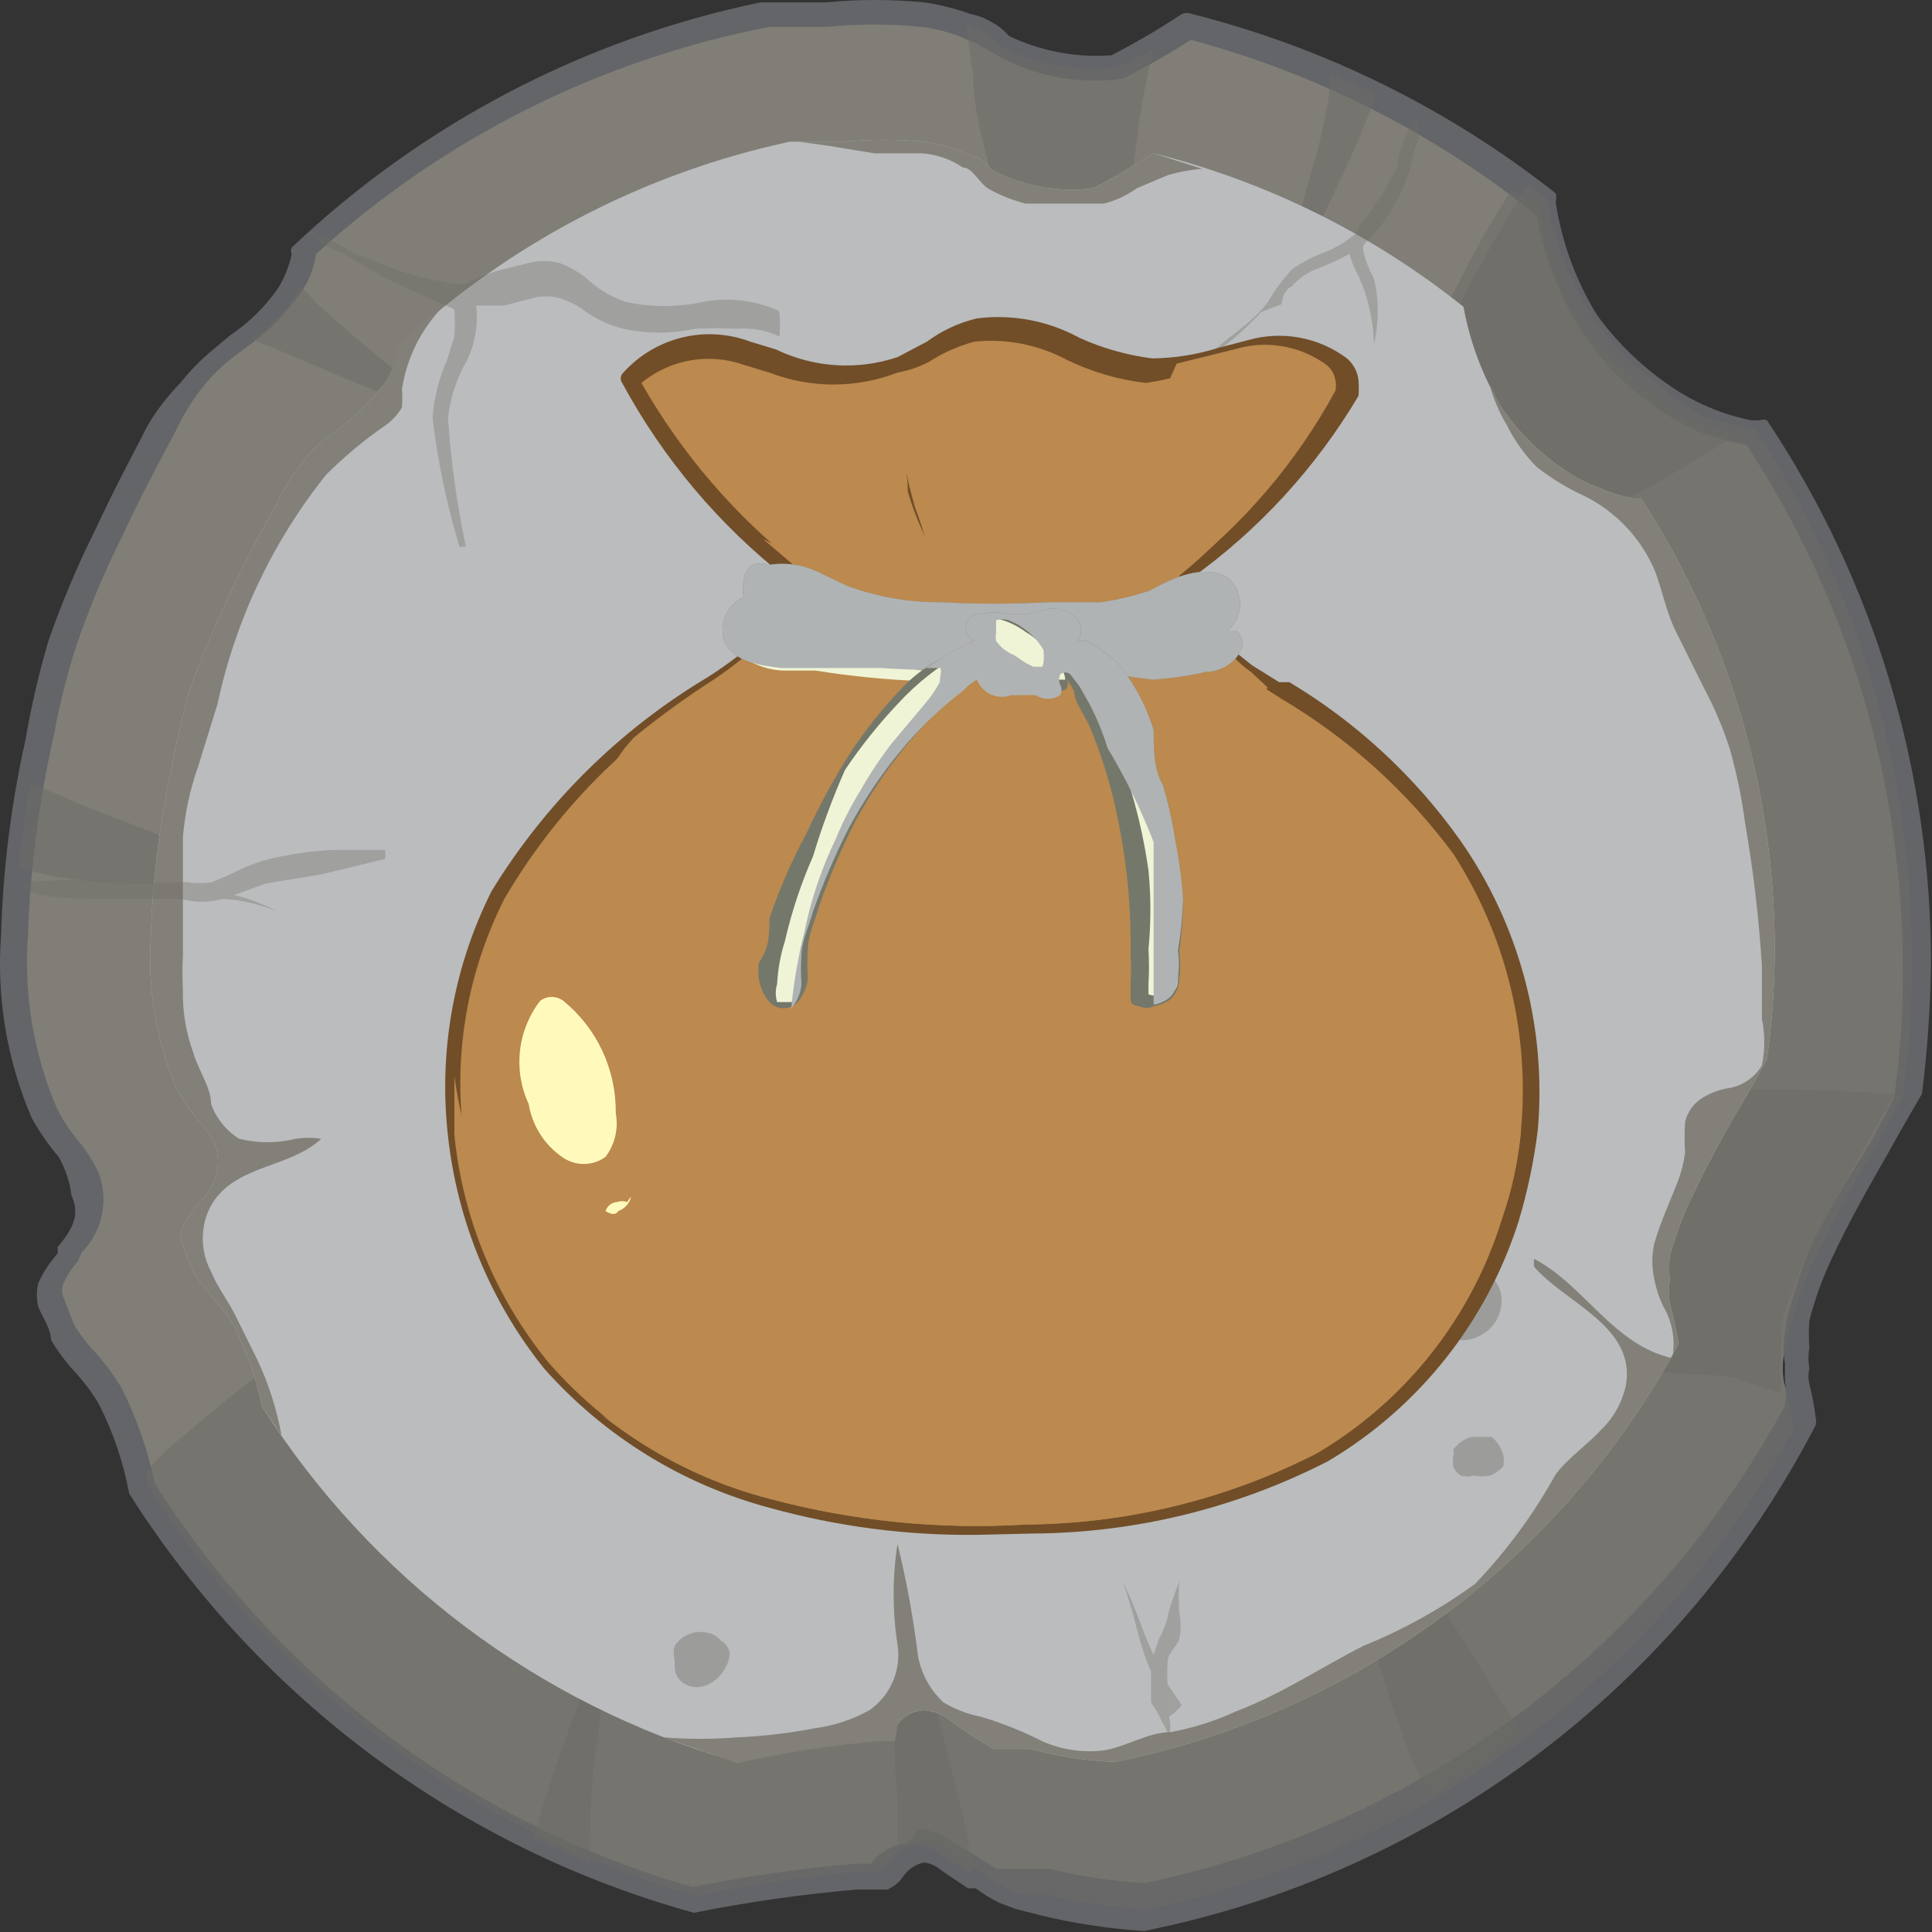 <svg width="53" height="53" viewBox="0 0 53 53" fill="none" xmlns="http://www.w3.org/2000/svg">
<rect x="0" y="0" width="53" height="53" fill="#333333" stroke="none"/>
<path d="M48.158 11.779H47.947L46.718 11.425C46.256 11.178 45.831 10.868 45.453 10.505C44.746 10.011 44.138 9.386 43.661 8.665C43.048 7.682 42.631 6.588 42.432 5.444C39.522 3.183 36.169 1.567 32.595 0.703C31.98 1.127 31.334 1.505 30.663 1.835C29.538 1.994 28.392 1.783 27.396 1.233C27.285 1.097 27.155 0.978 27.01 0.88L26.483 0.667C26.095 0.524 25.695 0.417 25.288 0.349C24.412 0.26 23.529 0.26 22.654 0.349L21.108 0.42C16.345 1.392 11.935 3.655 8.355 6.966C8.283 7.355 8.14 7.727 7.934 8.063C7.43 8.734 6.811 9.309 6.107 9.762C5.795 9.985 5.501 10.233 5.229 10.505C4.919 10.939 4.648 11.401 4.421 11.885C3.894 12.805 3.402 13.76 2.945 14.716C2.473 15.708 2.051 16.724 1.681 17.759C1.416 18.606 1.205 19.469 1.048 20.342C0.678 22.088 0.466 23.865 0.416 25.65C0.279 27.305 0.544 28.969 1.189 30.498C1.347 30.849 1.56 31.172 1.821 31.454C2.06 31.74 2.272 32.048 2.453 32.374C2.56 32.684 2.577 33.018 2.502 33.337C2.428 33.657 2.265 33.949 2.032 34.178C1.769 34.44 1.544 34.737 1.364 35.063C1.33 35.214 1.33 35.372 1.364 35.523C1.466 35.835 1.583 36.142 1.716 36.443C2.067 37.045 2.629 37.575 3.016 38.177C3.429 39.007 3.736 39.887 3.929 40.796C7.42 46.282 12.779 50.296 19 52.084C20.484 51.771 21.986 51.547 23.497 51.412H24.024C24.024 51.412 24.27 51.164 24.375 51.058C24.577 50.807 24.865 50.642 25.183 50.598C25.439 50.594 25.687 50.682 25.886 50.845L26.729 51.376C26.953 51.562 27.201 51.717 27.466 51.836C27.62 51.928 27.786 51.999 27.958 52.048H28.661C29.548 52.267 30.454 52.397 31.366 52.438C35.114 51.665 38.652 50.082 41.733 47.797C44.815 45.511 47.366 42.579 49.212 39.203C49.156 38.76 49.062 38.321 48.931 37.894C48.896 37.659 48.896 37.421 48.931 37.186C48.973 36.923 49.031 36.663 49.107 36.408C49.247 35.822 49.447 35.253 49.704 34.709C50.266 33.506 50.933 32.338 51.601 31.171L52.198 30.073C52.366 28.902 52.449 27.719 52.444 26.535C52.494 21.298 51.003 16.163 48.158 11.779Z" fill="#807E77"/>
<path d="M31.331 52.969C30.395 52.907 29.467 52.765 28.555 52.544L27.853 52.367L27.396 52.19C27.173 52.081 26.962 51.951 26.764 51.801H26.553L25.815 51.305C25.687 51.191 25.528 51.117 25.359 51.093C25.134 51.136 24.933 51.262 24.797 51.447C24.688 51.621 24.529 51.757 24.34 51.836H23.497C21.999 51.964 20.509 52.177 19.035 52.473C12.634 50.707 7.113 46.608 3.543 40.972C3.385 40.109 3.1 39.275 2.7 38.495C2.508 38.178 2.285 37.881 2.032 37.611C1.794 37.35 1.582 37.065 1.4 36.761C1.4 36.443 1.154 36.125 1.048 35.842C0.998 35.632 0.998 35.414 1.048 35.205C1.182 34.908 1.36 34.633 1.575 34.391C1.59 34.333 1.59 34.272 1.575 34.214C2.067 33.648 2.173 33.258 1.962 32.798C1.915 32.425 1.796 32.064 1.61 31.737C1.33 31.409 1.083 31.053 0.873 30.675C0.191 29.094 -0.099 27.369 0.03 25.65C0.08 23.852 0.304 22.062 0.697 20.307C0.853 19.387 1.064 18.477 1.329 17.582C1.696 16.528 2.13 15.5 2.629 14.503C3.086 13.513 3.578 12.592 4.07 11.637C4.318 11.227 4.613 10.847 4.948 10.505C5.228 10.152 5.546 9.831 5.896 9.549L6.318 9.195C6.825 8.855 7.266 8.423 7.618 7.922C7.801 7.628 7.932 7.305 8.004 6.966C7.989 6.939 7.981 6.909 7.981 6.878C7.981 6.847 7.989 6.816 8.004 6.789C11.588 3.39 16.04 1.062 20.862 0.066H21.354H22.654C23.553 -0.022 24.459 -0.022 25.359 0.066C25.79 0.13 26.213 0.237 26.623 0.384C26.822 0.421 27.012 0.492 27.185 0.597C27.373 0.692 27.541 0.824 27.677 0.986C28.552 1.405 29.521 1.588 30.488 1.517C31.152 1.176 31.797 0.798 32.42 0.384C32.51 0.349 32.611 0.349 32.701 0.384C36.332 1.302 39.731 2.978 42.678 5.303C42.696 5.384 42.696 5.469 42.678 5.551C42.844 6.642 43.226 7.689 43.802 8.629C44.328 9.355 44.969 9.989 45.699 10.505C46.071 10.773 46.471 10.999 46.894 11.177C47.267 11.336 47.655 11.454 48.053 11.531H48.264C48.331 11.503 48.407 11.503 48.474 11.531C51.417 15.946 52.983 21.146 52.971 26.464C52.956 27.647 52.874 28.829 52.725 30.003L52.093 31.1L51.777 31.666C51.25 32.586 50.688 33.577 50.231 34.568C49.981 35.102 49.781 35.659 49.634 36.231C49.618 36.478 49.618 36.726 49.634 36.974C49.603 37.161 49.603 37.352 49.634 37.54C49.602 37.68 49.602 37.825 49.634 37.965C49.712 38.267 49.771 38.575 49.809 38.885C49.825 38.955 49.825 39.027 49.809 39.097C47.965 42.648 45.353 45.736 42.168 48.137C38.982 50.537 35.303 52.188 31.401 52.969H31.331ZM25.218 50.173C25.506 50.202 25.783 50.299 26.026 50.456L26.834 50.952L27.361 51.27H27.747H28.134H28.801C29.655 51.477 30.525 51.607 31.401 51.659C35.096 50.889 38.581 49.32 41.614 47.059C44.647 44.798 47.155 41.901 48.966 38.566C48.999 38.331 48.999 38.093 48.966 37.858V37.398C48.914 37.118 48.914 36.83 48.966 36.549C48.995 36.272 49.053 35.999 49.142 35.735C49.312 35.132 49.524 34.541 49.774 33.966C50.175 33.204 50.609 32.461 51.074 31.737L51.39 31.206L51.952 30.144C52.127 28.973 52.209 27.79 52.198 26.606C52.206 21.485 50.715 16.475 47.912 12.203C47.471 12.12 47.036 12.002 46.612 11.849C46.14 11.642 45.692 11.381 45.278 11.071C44.533 10.529 43.891 9.858 43.38 9.089C42.774 8.116 42.356 7.035 42.151 5.904C39.353 3.657 36.124 2.019 32.666 1.092C32.066 1.482 31.444 1.836 30.804 2.154C29.591 2.331 28.354 2.095 27.291 1.481L26.799 1.198L26.377 1.021C26.018 0.873 25.639 0.778 25.253 0.738C24.401 0.651 23.541 0.651 22.689 0.738H21.424H21.108C16.475 1.629 12.174 3.783 8.672 6.966C8.618 7.349 8.473 7.713 8.25 8.028C7.85 8.607 7.35 9.111 6.775 9.514L6.353 9.832C6.038 10.079 5.755 10.364 5.51 10.682C5.235 11.045 5 11.436 4.807 11.849C4.316 12.77 3.824 13.69 3.367 14.68C2.879 15.653 2.457 16.658 2.102 17.688C1.838 18.511 1.627 19.35 1.47 20.201C1.067 21.991 0.831 23.816 0.767 25.65C0.65 27.259 0.915 28.872 1.54 30.357C1.69 30.674 1.879 30.971 2.102 31.241C2.341 31.52 2.542 31.829 2.7 32.161C2.843 32.532 2.876 32.937 2.795 33.327C2.714 33.716 2.522 34.074 2.243 34.355L2.137 34.603C1.955 34.798 1.812 35.026 1.716 35.275C1.696 35.357 1.696 35.442 1.716 35.523L2.032 36.337C2.2 36.619 2.4 36.88 2.629 37.115C2.891 37.412 3.126 37.732 3.332 38.071C3.749 38.9 4.056 39.78 4.245 40.689C7.651 46.077 12.901 50.018 19 51.765C20.474 51.469 21.964 51.256 23.462 51.129H23.883C24.006 50.969 24.16 50.837 24.335 50.74C24.51 50.643 24.703 50.582 24.902 50.562L25.218 50.173Z" fill="#636568"/>
<g style="mix-blend-mode:multiply" opacity="0.52">
<path d="M11.061 11.036L12.571 11.495C11.205 10.492 9.892 9.417 8.637 8.275C8.503 8.105 8.349 7.95 8.18 7.815V8.028C7.832 8.52 7.404 8.951 6.915 9.302L9.093 10.222L11.061 11.036Z" fill="#6C6C65"/>
</g>
<g style="mix-blend-mode:multiply" opacity="0.52">
<path d="M26.693 2.047C26.693 3.038 27.009 3.994 27.22 4.949C27.431 5.905 27.22 5.834 27.501 6.294L27.712 7.249C27.712 7.957 27.993 8.7 28.204 9.408C28.336 10.024 28.6 10.603 28.977 11.106C29.541 10.447 29.96 9.676 30.206 8.842C30.452 7.992 30.628 7.143 30.803 6.294C30.979 5.445 31.084 4.631 31.19 3.817C31.295 3.003 31.436 2.154 31.647 1.34L30.663 1.835C29.538 1.995 28.392 1.784 27.396 1.234C27.285 1.098 27.154 0.978 27.009 0.88L26.518 0.667C26.553 1.127 26.623 1.587 26.693 2.047Z" fill="#6C6C65"/>
</g>
<g style="mix-blend-mode:multiply" opacity="0.52">
<path d="M4.456 24.235C5.545 24.235 6.634 24.235 7.688 24.235L6.002 23.527L2.489 22.182L0.838 21.474C0.697 22.253 0.592 23.032 0.521 23.81C1.119 23.982 1.73 24.1 2.348 24.164C3.051 24.235 3.753 24.235 4.456 24.235Z" fill="#6C6C65"/>
</g>
<g style="mix-blend-mode:multiply" opacity="0.52">
<path d="M35.16 8.205C35.371 7.78 35.582 7.32 35.828 6.895C36.32 5.869 36.847 4.807 37.303 3.746L37.76 2.578L36.46 2.012V2.578C36.377 3.139 36.26 3.695 36.109 4.241C35.722 5.544 35.406 6.867 35.16 8.205Z" fill="#6C6C65"/>
</g>
<g style="mix-blend-mode:multiply" opacity="0.52">
<path d="M48.158 11.779H47.947L46.718 11.425C46.256 11.178 45.831 10.868 45.453 10.505C44.746 10.011 44.138 9.387 43.661 8.665C43.048 7.682 42.63 6.588 42.432 5.445L41.94 5.055C41.448 5.798 40.992 6.577 40.57 7.355C40.148 8.134 40.008 8.452 39.692 8.983C39.383 9.511 39.042 10.019 38.673 10.505C38.005 11.283 37.092 11.779 36.389 12.522C35.613 13.442 35.178 14.605 35.16 15.813C35.053 16.41 34.912 17.001 34.738 17.582C34.589 18.164 34.365 18.723 34.071 19.245C32.911 21.06 31.392 22.614 29.609 23.81C27.853 25.119 26.096 26.216 24.129 27.349C22.162 28.481 19.386 30.215 17.103 31.595C15.417 32.515 13.59 33.435 12.114 34.426C10.639 35.417 9.761 35.877 8.601 36.62C7.38 37.461 6.207 38.371 5.088 39.345C4.704 39.638 4.351 39.97 4.034 40.336V40.725C7.525 46.211 12.884 50.225 19.105 52.013C20.59 51.7 22.091 51.476 23.602 51.341H24.129C24.129 51.341 24.375 51.093 24.48 50.987C24.682 50.736 24.971 50.572 25.288 50.527C25.544 50.524 25.793 50.612 25.991 50.775L26.834 51.306C27.058 51.492 27.306 51.646 27.572 51.766C27.726 51.857 27.891 51.929 28.064 51.978H28.766C29.653 52.196 30.559 52.326 31.471 52.367C35.195 51.588 38.707 50.009 41.769 47.737C44.831 45.465 47.37 42.554 49.212 39.203C49.156 38.76 49.062 38.322 48.931 37.894C48.896 37.659 48.896 37.421 48.931 37.186C48.973 36.923 49.031 36.663 49.107 36.408C49.247 35.822 49.447 35.253 49.704 34.709C50.266 33.506 50.933 32.338 51.601 31.171L52.198 30.074C52.366 28.902 52.448 27.719 52.444 26.535C52.494 21.298 51.003 16.163 48.158 11.779Z" fill="#6C6C65"/>
</g>
<g style="mix-blend-mode:multiply" opacity="0.52">
<path d="M16.611 44.511C16.611 44.9 16.365 45.325 16.225 45.714C15.768 47.024 15.276 48.297 14.854 49.642L14.644 50.421L16.189 51.128C16.189 50.067 16.189 49.005 16.365 47.944C16.541 46.882 16.471 45.644 16.611 44.511Z" fill="#6C6C65"/>
</g>
<g style="mix-blend-mode:multiply" opacity="0.52">
<path d="M41.764 47.59C41.026 46.422 40.324 45.254 39.551 44.051C38.87 43.035 38.027 42.138 37.057 41.397C37.092 42.014 37.163 42.628 37.267 43.237C37.504 44.537 37.845 45.815 38.286 47.059C38.539 47.822 38.844 48.567 39.2 49.288C40.089 48.764 40.946 48.185 41.764 47.554V47.59Z" fill="#6C6C65"/>
</g>
<g style="mix-blend-mode:multiply" opacity="0.52">
<path d="M37.021 11.672C37.582 12.569 38.269 13.379 39.059 14.079L39.48 14.433C39.685 14.574 39.91 14.682 40.148 14.751C40.401 14.822 40.668 14.822 40.921 14.751H41.342H41.904C43.304 14.323 44.649 13.729 45.909 12.982L47.736 11.885H47.49L46.296 11.531C45.824 11.242 45.388 10.897 44.996 10.505C44.297 10.001 43.691 9.378 43.204 8.665C42.68 7.71 42.334 6.667 42.185 5.586L41.483 5.197C40.991 5.935 40.545 6.703 40.148 7.497C39.867 8.063 39.551 8.594 39.234 9.125C38.91 9.635 38.533 10.109 38.11 10.54C37.776 10.948 37.386 11.305 36.951 11.602L37.021 11.672Z" fill="#6C6C65"/>
</g>
<g style="mix-blend-mode:multiply" opacity="0.52">
<path d="M46.753 29.932C45.221 30.038 43.683 30.038 42.151 29.932V30.18C42.236 30.694 42.248 31.219 42.186 31.737L41.87 33.471C41.757 34.006 41.698 34.551 41.694 35.098C41.665 35.553 41.762 36.006 41.975 36.408C42.239 36.77 42.607 37.041 43.029 37.186C43.554 37.362 44.095 37.48 44.645 37.54L46.437 37.717C46.928 37.717 47.456 37.717 47.947 37.929L48.861 38.212V37.823C48.826 37.589 48.826 37.35 48.861 37.115C48.861 36.868 48.861 36.585 48.861 36.337C49.029 35.755 49.24 35.188 49.493 34.638C50.02 33.435 50.723 32.267 51.355 31.1L51.987 30.003H51.671C50.035 29.868 48.392 29.845 46.753 29.932Z" fill="#6C6C65"/>
</g>
<g style="mix-blend-mode:multiply" opacity="0.52">
<path d="M26.202 48.935C25.78 47.236 25.359 45.396 24.762 43.804C24.68 44.378 24.634 44.957 24.621 45.538C24.505 46.832 24.505 48.135 24.621 49.43C24.621 49.855 24.621 50.244 24.621 50.633C24.783 50.599 24.951 50.599 25.113 50.633C25.369 50.63 25.618 50.718 25.816 50.881L26.659 51.412C26.659 50.633 26.413 49.784 26.202 48.935Z" fill="#6C6C65"/>
</g>
<path d="M45.031 13.69H44.855C44.505 13.621 44.164 13.514 43.837 13.371C43.446 13.227 43.078 13.024 42.748 12.77C42.127 12.328 41.592 11.776 41.167 11.142C40.668 10.302 40.323 9.379 40.148 8.417C37.646 6.416 34.747 4.98 31.646 4.206C31.119 4.524 30.558 4.878 29.995 5.161C29.042 5.288 28.073 5.115 27.22 4.666C27.112 4.55 26.994 4.444 26.869 4.347L26.412 4.171C26.084 4.039 25.742 3.944 25.393 3.887C24.645 3.817 23.893 3.817 23.145 3.887H21.669C17.663 4.745 13.961 6.676 10.955 9.479C10.892 9.842 10.761 10.191 10.568 10.505C10.121 11.079 9.587 11.581 8.987 11.991C8.706 12.2 8.457 12.451 8.25 12.734C7.975 13.097 7.739 13.489 7.547 13.902C7.09 14.716 6.669 15.494 6.282 16.343C5.896 17.193 5.509 18.042 5.193 18.962C4.994 19.673 4.829 20.393 4.701 21.121C4.374 22.61 4.186 24.126 4.139 25.65C4.042 27.064 4.271 28.48 4.807 29.79C4.954 30.08 5.13 30.352 5.334 30.604C5.552 30.84 5.741 31.101 5.896 31.383C5.991 31.652 6.005 31.943 5.936 32.22C5.867 32.497 5.719 32.747 5.509 32.94C5.295 33.17 5.117 33.433 4.983 33.718C4.946 33.846 4.946 33.98 4.983 34.108L5.299 34.886C5.615 35.417 6.107 35.842 6.423 36.372C6.769 37.081 7.028 37.83 7.196 38.602C10.186 43.3 14.767 46.745 20.089 48.297C21.361 48.008 22.653 47.807 23.953 47.696H24.41C24.41 47.696 24.62 47.377 24.62 47.307C24.702 47.194 24.808 47.101 24.929 47.034C25.05 46.966 25.185 46.927 25.323 46.917C25.533 46.927 25.738 46.988 25.92 47.094L26.623 47.59L27.255 47.979H27.677H28.274C29.031 48.186 29.809 48.304 30.593 48.333C33.844 47.676 36.913 46.308 39.584 44.328C42.255 42.347 44.462 39.8 46.05 36.868C45.989 36.486 45.906 36.108 45.804 35.735C45.77 35.536 45.77 35.333 45.804 35.134C45.788 34.91 45.788 34.685 45.804 34.461C45.943 33.965 46.119 33.48 46.331 33.011C46.814 31.979 47.353 30.974 47.947 30.003L48.474 29.047C48.617 28.027 48.687 26.999 48.685 25.969C48.668 21.606 47.399 17.342 45.031 13.69Z" fill="#BABCBE"/>
<g style="mix-blend-mode:screen">
<path d="M22.689 3.994L23.989 4.206C24.41 4.206 24.832 4.206 25.289 4.206C25.691 4.233 26.079 4.368 26.413 4.595C26.694 4.595 26.869 5.055 27.151 5.197C27.461 5.368 27.791 5.498 28.134 5.586H29.258H30.277C30.605 5.503 30.915 5.359 31.191 5.161L32.034 4.807C32.343 4.714 32.661 4.655 32.982 4.631L31.647 4.206C31.12 4.524 30.558 4.878 29.996 5.161C29.043 5.288 28.073 5.115 27.221 4.666C27.113 4.55 26.995 4.444 26.869 4.347L26.413 4.171C26.084 4.039 25.743 3.944 25.394 3.887C24.646 3.817 23.893 3.817 23.146 3.887H21.916L22.689 3.994Z" fill="#828078"/>
</g>
<g style="mix-blend-mode:screen">
<path d="M7.055 37.292L6.458 36.089C6.247 35.664 5.966 35.311 5.791 34.886C5.599 34.529 5.525 34.12 5.58 33.718C5.616 33.425 5.725 33.145 5.896 32.904C6.599 31.949 7.969 32.02 8.812 31.241C8.579 31.205 8.342 31.205 8.109 31.241C7.601 31.366 7.071 31.366 6.563 31.241C6.206 31.02 5.934 30.683 5.791 30.286C5.791 29.826 5.439 29.366 5.299 28.87C5.098 28.315 5.002 27.727 5.018 27.136C5.001 26.83 5.001 26.523 5.018 26.216C5.018 25.827 5.018 25.473 5.018 25.084C5.018 24.695 5.018 23.669 5.018 22.961C5.074 22.296 5.215 21.642 5.439 21.015L5.966 19.316C6.459 17.01 7.481 14.852 8.952 13.017C9.45 12.521 9.991 12.071 10.568 11.672C10.755 11.543 10.911 11.374 11.025 11.177C11.041 11.012 11.041 10.846 11.025 10.682C11.153 9.844 11.533 9.066 12.114 8.452C11.692 8.771 11.306 9.125 10.92 9.478C10.868 9.84 10.748 10.188 10.568 10.505C10.121 11.079 9.587 11.581 8.987 11.991C8.706 12.2 8.457 12.451 8.25 12.734C7.975 13.097 7.739 13.488 7.547 13.902C7.09 14.716 6.669 15.494 6.282 16.343C5.896 17.193 5.509 18.042 5.193 18.962C4.994 19.673 4.829 20.393 4.701 21.121C4.374 22.609 4.186 24.126 4.139 25.65C4.042 27.064 4.271 28.48 4.807 29.79C4.954 30.08 5.13 30.352 5.334 30.604C5.552 30.84 5.741 31.101 5.896 31.383C5.991 31.652 6.005 31.943 5.936 32.22C5.867 32.497 5.719 32.747 5.509 32.94C5.295 33.17 5.117 33.433 4.983 33.718C4.946 33.845 4.946 33.98 4.983 34.108L5.299 34.886C5.615 35.417 6.107 35.841 6.423 36.372C6.769 37.081 7.028 37.83 7.196 38.602L7.723 39.38C7.592 38.658 7.368 37.956 7.055 37.292Z" fill="#828078"/>
</g>
<g style="mix-blend-mode:screen">
<path d="M45.032 13.69H44.856C44.506 13.621 44.164 13.514 43.837 13.371C43.446 13.227 43.079 13.024 42.748 12.769C42.128 12.328 41.592 11.776 41.167 11.142L40.851 10.505C40.957 10.916 41.123 11.31 41.343 11.672C41.551 12.091 41.824 12.473 42.151 12.805C42.541 13.113 42.966 13.374 43.416 13.583C44.322 14.016 45.035 14.773 45.418 15.707C45.594 16.202 45.699 16.697 45.91 17.193L46.753 18.891C47.038 19.423 47.273 19.979 47.456 20.555C47.646 21.227 47.787 21.913 47.877 22.607C48.101 23.895 48.253 25.194 48.334 26.499C48.334 26.995 48.334 27.455 48.334 27.95C48.422 28.37 48.422 28.804 48.334 29.224C48.231 29.4 48.088 29.55 47.917 29.66C47.746 29.771 47.552 29.84 47.35 29.861C47.127 29.906 46.913 29.99 46.718 30.109C46.595 30.182 46.488 30.279 46.404 30.394C46.319 30.51 46.259 30.641 46.226 30.781C46.209 31.064 46.209 31.348 46.226 31.631C46.188 31.909 46.117 32.182 46.015 32.444C45.805 32.975 45.559 33.506 45.383 34.108C45.31 34.434 45.31 34.772 45.383 35.098C45.433 35.356 45.516 35.605 45.629 35.841C45.881 36.267 45.968 36.771 45.875 37.257C44.259 36.903 43.451 35.24 42.081 34.532V34.745C42.924 35.735 44.856 36.372 44.61 37.965C44.517 38.436 44.285 38.868 43.943 39.203C43.556 39.628 43.029 39.982 42.678 40.442C42.073 41.537 41.329 42.548 40.465 43.45C39.518 44.139 38.492 44.709 37.408 45.148C36.284 45.714 35.195 46.457 33.895 46.953C33.324 47.215 32.722 47.406 32.104 47.519C31.506 47.519 30.909 47.908 30.312 48.014C29.727 48.092 29.131 48.006 28.591 47.767C28.05 47.491 27.486 47.266 26.904 47.094C26.545 47.024 26.201 46.892 25.886 46.705C25.52 46.368 25.274 45.921 25.183 45.431C25.057 44.395 24.869 43.367 24.621 42.353C24.48 43.267 24.48 44.198 24.621 45.113C24.675 45.456 24.631 45.808 24.494 46.128C24.357 46.447 24.133 46.721 23.848 46.917C23.38 47.177 22.867 47.345 22.337 47.413C21.642 47.548 20.937 47.63 20.23 47.66C19.552 47.714 18.87 47.714 18.192 47.66L20.23 48.368C21.503 48.079 22.794 47.878 24.094 47.767H24.551C24.551 47.767 24.621 47.377 24.621 47.307C24.703 47.194 24.808 47.101 24.929 47.034C25.051 46.966 25.185 46.927 25.323 46.917C25.534 46.927 25.739 46.987 25.921 47.094L26.623 47.59L27.256 47.979H27.677H28.274C29.032 48.186 29.809 48.304 30.593 48.333C33.845 47.676 36.914 46.308 39.584 44.328C42.255 42.347 44.462 39.8 46.05 36.868C45.989 36.486 45.907 36.108 45.805 35.735C45.77 35.536 45.77 35.333 45.805 35.134C45.788 34.91 45.788 34.685 45.805 34.461C45.943 33.965 46.119 33.48 46.331 33.011C46.814 31.979 47.354 30.974 47.947 30.003L48.474 29.047C48.617 28.027 48.687 26.999 48.685 25.969C48.669 21.606 47.4 17.342 45.032 13.69Z" fill="#828078"/>
</g>
<g style="mix-blend-mode:multiply" opacity="0.39">
<path d="M19.773 45.006C19.684 44.896 19.56 44.821 19.422 44.794C19.252 44.75 19.072 44.761 18.909 44.824C18.745 44.887 18.605 45.001 18.508 45.148C18.472 45.275 18.472 45.41 18.508 45.537C18.508 45.537 18.508 45.537 18.508 45.749C18.512 45.835 18.537 45.918 18.579 45.992C18.622 46.066 18.682 46.129 18.754 46.174C19.281 46.528 19.984 45.962 20.019 45.36C20.01 45.285 19.983 45.214 19.94 45.153C19.897 45.091 19.84 45.041 19.773 45.006Z" fill="#6C6C65"/>
<path d="M41.202 39.805C41.142 39.654 41.045 39.52 40.921 39.416H40.675H40.359C40.162 39.478 39.99 39.602 39.867 39.769C39.884 39.827 39.884 39.889 39.867 39.946C39.85 40.04 39.85 40.136 39.867 40.229C39.905 40.335 39.98 40.423 40.078 40.477C40.192 40.517 40.316 40.517 40.429 40.477C40.58 40.508 40.736 40.508 40.886 40.477C41.019 40.42 41.138 40.335 41.237 40.229C41.272 40.088 41.259 39.939 41.202 39.805Z" fill="#6C6C65"/>
<path d="M41.167 35.452C41.125 35.294 41.041 35.151 40.923 35.039C40.805 34.926 40.658 34.849 40.5 34.815C40.306 34.779 40.107 34.789 39.918 34.845C39.729 34.9 39.555 34.999 39.41 35.134C39.337 35.194 39.277 35.269 39.235 35.355C39.192 35.44 39.168 35.534 39.165 35.629C39.145 35.711 39.145 35.795 39.165 35.877C39.16 36.024 39.193 36.169 39.26 36.3C39.328 36.43 39.428 36.54 39.551 36.62C39.717 36.716 39.904 36.767 40.096 36.767C40.287 36.767 40.475 36.716 40.64 36.62C40.842 36.51 41.003 36.336 41.099 36.125C41.194 35.914 41.218 35.678 41.167 35.452Z" fill="#6C6C65"/>
<path d="M32.701 37.646H32.349H32.139H32.49V37.469L32.701 37.646Z" fill="#6C6C65"/>
<path d="M31.366 41.185H31.014H31.471V41.008L31.366 41.185Z" fill="#6C6C65"/>
</g>
<g style="mix-blend-mode:multiply" opacity="0.34">
<path d="M21.353 8.523C20.714 8.238 20.004 8.152 19.316 8.275C18.598 8.435 17.855 8.435 17.138 8.275C16.733 8.129 16.362 7.9 16.049 7.603C15.835 7.439 15.598 7.308 15.346 7.214C15.069 7.143 14.78 7.143 14.503 7.214L13.66 7.426C13.33 7.519 13.012 7.65 12.711 7.815C11.978 7.729 11.258 7.551 10.568 7.285L9.76 6.966C9.409 6.789 9.093 6.577 8.741 6.435C8.39 6.294 8.496 6.435 8.741 6.648C8.967 6.772 9.202 6.879 9.444 6.966L10.568 7.638L12.465 8.488C12.482 8.735 12.482 8.983 12.465 9.231L12.255 9.903C12.035 10.395 11.905 10.922 11.868 11.46C12.007 12.66 12.254 13.844 12.606 14.999H12.781C12.533 13.833 12.369 12.65 12.29 11.46C12.351 10.925 12.518 10.408 12.781 9.939C13.03 9.46 13.128 8.917 13.062 8.382H13.835L14.643 8.169C14.863 8.117 15.091 8.117 15.311 8.169C15.591 8.248 15.853 8.38 16.084 8.559C16.391 8.776 16.737 8.932 17.102 9.019C17.751 9.16 18.422 9.16 19.07 9.019C19.444 8.999 19.82 8.999 20.194 9.019C20.604 8.985 21.015 9.058 21.388 9.231C21.388 9.231 21.424 8.523 21.353 8.523Z" fill="#6C6C65"/>
</g>
<g style="mix-blend-mode:multiply" opacity="0.34">
<path d="M39.2 3.074C38.743 3.074 38.568 3.746 38.427 4.1C38.287 4.454 38.427 4.631 38.146 4.878C38.048 5.137 37.905 5.377 37.725 5.586C37.643 5.736 37.549 5.878 37.444 6.011C37.334 6.1 37.26 6.225 37.233 6.365C36.938 6.633 36.591 6.838 36.214 6.966C35.942 7.079 35.682 7.221 35.441 7.391C35.2 7.65 34.988 7.935 34.809 8.24C34.352 8.912 33.579 9.266 33.052 9.868C32.525 10.469 33.052 10.116 33.052 9.868C33.622 9.501 34.141 9.061 34.598 8.559L35.16 8.346C35.16 8.346 35.16 7.992 35.441 7.851C35.64 7.624 35.894 7.453 36.179 7.355C36.468 7.245 36.75 7.114 37.022 6.966C37.073 7.178 37.156 7.381 37.268 7.568C37.531 8.158 37.675 8.796 37.69 9.443C37.83 8.85 37.83 8.232 37.69 7.639C37.566 7.416 37.472 7.178 37.408 6.931C37.392 6.861 37.392 6.788 37.408 6.718L37.795 6.294C38.192 5.815 38.49 5.262 38.673 4.666C38.739 4.355 38.821 4.048 38.919 3.746C38.911 3.628 38.911 3.51 38.919 3.392C38.919 3.392 38.919 3.215 38.919 3.18C38.919 3.144 39.27 3.038 39.2 3.074Z" fill="#6C6C65"/>
</g>
<g style="mix-blend-mode:multiply" opacity="0.34">
<path d="M10.569 23.315C10.112 23.315 9.62 23.315 9.163 23.315C8.68 23.337 8.198 23.396 7.723 23.492C7.257 23.575 6.807 23.731 6.388 23.952L5.826 24.199C5.593 24.234 5.356 24.234 5.123 24.199H4.526C4.105 24.199 3.683 24.199 3.262 24.199C2.396 24.128 1.527 24.128 0.662 24.199C0.662 24.199 0.662 24.376 0.662 24.412C1.224 24.659 2.102 24.659 2.945 24.659C3.789 24.659 3.753 24.659 4.14 24.659H4.983C5.35 24.765 5.74 24.765 6.107 24.659C6.627 24.688 7.138 24.808 7.618 25.013C7.241 24.808 6.84 24.654 6.423 24.553L7.302 24.235L8.812 23.987L10.569 23.562V23.315Z" fill="#6C6C65"/>
</g>
<g style="mix-blend-mode:multiply" opacity="0.34">
<path d="M32.419 46.776L32.033 46.21C32.015 45.998 32.015 45.785 32.033 45.573C32.033 45.36 32.279 45.183 32.349 44.971C32.402 44.726 32.402 44.473 32.349 44.228C32.332 43.945 32.332 43.662 32.349 43.379C32.349 43.379 32.138 43.945 32.068 44.193C32.017 44.466 31.922 44.729 31.787 44.971L31.646 45.396C31.33 44.759 31.155 44.051 30.803 43.414C31.119 44.228 31.225 45.077 31.576 45.856V46.139C31.576 46.139 31.576 46.351 31.576 46.422V46.705C31.69 46.858 31.785 47.024 31.857 47.2C31.941 47.335 32.012 47.477 32.068 47.625C32.118 47.452 32.118 47.268 32.068 47.094C32.203 47.009 32.321 46.902 32.419 46.776Z" fill="#6C6C65"/>
</g>
<path d="M34.212 18.502C33.901 18.318 33.618 18.092 33.369 17.83C33.076 17.569 32.842 17.247 32.684 16.887C32.527 16.526 32.449 16.136 32.455 15.742C34.218 14.388 35.678 12.676 36.741 10.717C36.761 10.624 36.761 10.527 36.741 10.434C36.715 10.266 36.627 10.114 36.495 10.009C36.135 9.747 35.719 9.571 35.28 9.498C34.841 9.424 34.391 9.454 33.966 9.585C33.109 9.852 32.225 10.018 31.331 10.08C29.68 10.08 28.169 8.629 26.553 8.983C25.877 9.259 25.229 9.602 24.621 10.009C23.307 10.336 21.922 10.211 20.686 9.655C20.103 9.411 19.457 9.361 18.844 9.514C18.23 9.667 17.682 10.014 17.279 10.505C18.414 12.537 19.943 14.318 21.776 15.742C21.776 17.051 20.651 18.042 19.562 18.785C17.145 20.236 15.109 22.25 13.625 24.659C12.598 26.689 12.195 28.98 12.466 31.241C12.696 33.543 13.601 35.723 15.066 37.505C16.678 39.287 18.782 40.544 21.108 41.114C23.397 41.728 25.77 41.967 28.134 41.822C30.906 41.803 33.636 41.137 36.109 39.876C38.547 38.446 40.364 36.148 41.203 33.435C41.486 32.636 41.663 31.803 41.73 30.958C41.933 28.294 41.24 25.639 39.762 23.421C38.52 21.714 36.956 20.271 35.16 19.174L34.212 18.502Z" fill="#BC894E"/>
<path d="M26.799 42.105C24.877 42.127 22.961 41.877 21.108 41.362C18.72 40.725 16.57 39.396 14.925 37.54C13.46 35.714 12.546 33.504 12.29 31.17C12.027 28.86 12.442 26.522 13.485 24.447C14.961 22.033 16.999 20.017 19.422 18.573C20.511 17.865 21.635 16.98 21.565 15.848C19.718 14.396 18.188 12.577 17.068 10.505C17.042 10.469 17.028 10.425 17.028 10.381C17.028 10.336 17.042 10.293 17.068 10.257C17.496 9.769 18.061 9.423 18.688 9.265C19.315 9.107 19.975 9.145 20.581 9.372L21.284 9.585C22.327 10.088 23.523 10.165 24.621 9.797L25.429 9.372C25.838 9.069 26.304 8.852 26.799 8.735C27.768 8.612 28.751 8.798 29.61 9.266C30.245 9.554 30.92 9.745 31.612 9.832C32.219 9.825 32.823 9.729 33.404 9.549L34.212 9.337C34.675 9.201 35.164 9.175 35.639 9.26C36.115 9.346 36.564 9.542 36.952 9.832C37.13 9.985 37.243 10.2 37.268 10.434C37.278 10.575 37.278 10.717 37.268 10.858C36.104 12.821 34.549 14.52 32.701 15.848C32.736 16.51 33.026 17.132 33.509 17.582L34.352 18.254L35.09 18.714H35.371C37.208 19.813 38.799 21.283 40.043 23.032C41.672 25.346 42.432 28.168 42.186 30.994C42.082 31.845 41.905 32.685 41.659 33.506C40.777 36.274 38.914 38.617 36.425 40.088C33.921 41.371 31.154 42.05 28.345 42.069L26.799 42.105ZM17.595 10.505C18.699 12.445 20.167 14.152 21.916 15.53C21.916 16.945 20.827 17.971 19.597 18.82C17.221 20.248 15.239 22.256 13.836 24.659C12.83 26.645 12.439 28.888 12.712 31.1C12.938 33.336 13.819 35.454 15.241 37.186C16.83 38.93 18.896 40.161 21.178 40.725C23.468 41.331 25.841 41.558 28.204 41.397C30.927 41.38 33.609 40.726 36.038 39.486C37.577 38.58 38.88 37.318 39.839 35.804C40.798 34.29 41.386 32.569 41.554 30.781C41.758 28.167 41.077 25.56 39.622 23.385C38.417 21.763 36.899 20.403 35.16 19.387H34.879L34.106 18.891L33.228 18.183C32.913 17.891 32.663 17.535 32.493 17.139C32.324 16.742 32.239 16.315 32.244 15.883C34.049 14.431 35.513 12.594 36.53 10.505C36.53 10.505 36.53 10.505 36.53 10.257C36.19 10.024 35.801 9.87 35.393 9.809C34.986 9.748 34.57 9.78 34.176 9.903H33.439C32.805 10.203 32.13 10.406 31.436 10.505C30.68 10.418 29.943 10.202 29.258 9.868C28.483 9.454 27.602 9.281 26.729 9.372C26.281 9.494 25.854 9.685 25.464 9.938C25.197 10.072 24.914 10.167 24.621 10.222C23.49 10.657 22.239 10.657 21.108 10.222L20.405 10.009C19.934 9.842 19.428 9.8 18.936 9.887C18.444 9.974 17.982 10.187 17.595 10.505Z" fill="#714E28"/>
<path d="M25.183 16.52C24.551 16.52 24.059 15.848 23.672 15.388C23.203 14.822 22.78 14.218 22.408 13.583C22.2 13.29 22.012 12.982 21.846 12.663C21.726 12.393 21.585 12.132 21.424 11.885L21.108 11.531C21.108 11.531 20.862 11.531 20.827 11.814C20.807 11.979 20.807 12.145 20.827 12.309C20.813 12.451 20.813 12.593 20.827 12.734C20.796 12.618 20.796 12.496 20.827 12.38C20.792 12.229 20.792 12.072 20.827 11.92H21.108C21.297 12.081 21.443 12.288 21.529 12.522L21.951 13.336C21.951 13.619 22.302 13.937 22.478 14.22C22.848 14.792 23.259 15.336 23.708 15.848C24.094 16.273 24.656 16.91 25.288 16.839C25.253 16.662 25.324 16.52 25.183 16.52Z" fill="#714E28"/>
<path d="M32.56 12.345C32.56 12.345 32.244 12.345 32.139 12.345C32.011 12.489 31.893 12.643 31.788 12.805L31.19 13.69C30.883 14.207 30.543 14.703 30.172 15.176C29.761 15.712 29.302 16.21 28.802 16.662C29.705 16.018 30.46 15.185 31.015 14.22L31.963 12.699C31.963 12.699 32.139 12.416 32.279 12.345C32.26 12.672 32.188 12.995 32.069 13.3C32.226 13.014 32.333 12.703 32.385 12.38C32.445 12.38 32.505 12.368 32.56 12.345Z" fill="#714E28"/>
<path d="M28.731 13.796C28.731 13.796 28.731 14.857 28.731 15.388C28.748 15.659 28.748 15.931 28.731 16.202C28.712 16.461 28.712 16.721 28.731 16.98C28.731 16.98 28.942 16.98 28.977 16.98C28.997 16.721 28.997 16.461 28.977 16.202C28.994 15.943 28.994 15.683 28.977 15.423C28.932 14.876 28.85 14.332 28.731 13.796Z" fill="#714E28"/>
<path d="M25.78 15.884C25.78 15.565 25.534 15.211 25.429 14.893C25.323 14.574 25.218 14.22 25.148 14.043C25.078 13.867 24.937 13.336 24.867 12.982C24.849 13.17 24.849 13.36 24.867 13.548C24.884 13.725 24.884 13.902 24.867 14.079C24.928 14.426 25.01 14.768 25.113 15.105C25.181 15.458 25.287 15.802 25.429 16.131C25.518 16.47 25.66 16.793 25.85 17.087H26.061C25.998 16.679 25.904 16.277 25.78 15.884Z" fill="#714E28"/>
<path d="M22.865 18.113C22.166 18.508 21.507 18.97 20.897 19.493C20.3 20.024 19.703 20.59 19.176 21.156C18.649 21.722 18.122 22.324 17.56 22.855C17.283 23.11 16.99 23.346 16.682 23.562C16.682 23.562 16.295 23.881 16.26 23.562C16.174 23.286 16.174 22.99 16.26 22.713C16.385 22.364 16.604 22.058 16.892 21.828C16.623 21.988 16.404 22.221 16.26 22.501C16.071 22.77 15.928 23.069 15.839 23.386C15.839 23.386 15.839 23.881 15.839 23.987C15.839 24.093 16.506 23.81 16.717 23.633C17.376 23.111 17.987 22.531 18.544 21.899C19.106 21.262 19.703 20.661 20.335 20.059C21.059 19.41 21.821 18.808 22.619 18.254C22.619 18.254 23.005 18.042 22.865 18.113Z" fill="#714E28"/>
<path d="M24.339 17.865C24.008 18.016 23.718 18.247 23.496 18.537C23.215 18.856 22.934 19.139 22.688 19.457C22.101 20.063 21.646 20.787 21.353 21.581C21.724 20.853 22.184 20.175 22.723 19.564C22.934 19.28 23.215 18.997 23.461 18.714C23.65 18.406 23.901 18.14 24.199 17.936C24.199 17.936 24.41 17.83 24.339 17.865Z" fill="#714E28"/>
<path d="M37.198 23.385C37.101 23.206 36.983 23.04 36.846 22.89C36.671 22.89 36.846 22.89 36.846 22.89C36.952 23.023 37.046 23.165 37.128 23.315C37.148 23.408 37.148 23.504 37.128 23.598C37.146 23.63 37.156 23.667 37.156 23.704C37.156 23.741 37.146 23.778 37.128 23.81C36.999 23.761 36.88 23.689 36.776 23.598L36.109 22.961C35.495 22.387 34.92 21.772 34.387 21.121C33.858 20.551 33.365 19.949 32.912 19.316C32.686 18.983 32.439 18.663 32.174 18.36C31.944 18.05 31.658 17.786 31.331 17.582C31.12 17.582 31.331 17.582 31.331 17.582L32.069 18.467C32.315 18.75 32.526 19.068 32.771 19.387C33.017 19.705 33.79 20.696 34.352 21.333C34.889 21.992 35.464 22.618 36.074 23.209C36.304 23.417 36.551 23.606 36.811 23.775C36.987 23.775 37.268 23.952 37.409 23.775C37.549 23.598 37.303 23.562 37.198 23.385Z" fill="#714E28"/>
<g style="mix-blend-mode:multiply">
<path d="M39.867 23.421C38.594 21.704 36.994 20.26 35.16 19.174L34.106 18.502C33.795 18.318 33.512 18.092 33.263 17.83C32.969 17.569 32.736 17.247 32.578 16.887C32.421 16.526 32.343 16.136 32.349 15.742C34.112 14.388 35.572 12.676 36.635 10.717C36.655 10.624 36.655 10.527 36.635 10.434C36.609 10.266 36.521 10.115 36.389 10.009C36.029 9.747 35.613 9.572 35.174 9.498C34.735 9.424 34.285 9.454 33.86 9.585L32.279 9.974L31.963 10.682C31.746 11.226 31.5 11.757 31.225 12.274L30.593 13.371C30.45 13.678 30.285 13.973 30.101 14.256C29.972 14.534 29.764 14.768 29.503 14.928C28.977 15.247 28.871 14.256 28.836 13.937C28.801 13.619 28.836 12.911 28.836 12.416C28.674 13.087 28.475 13.749 28.239 14.397C28.099 14.757 27.922 15.101 27.712 15.424C27.574 15.682 27.35 15.882 27.079 15.99C26.517 16.202 26.061 15.777 25.745 15.388C25.378 14.793 25.095 14.15 24.901 13.477C24.901 13.159 24.901 12.84 24.62 12.522C24.636 12.369 24.636 12.215 24.62 12.062C24.603 12.286 24.603 12.51 24.62 12.734C24.62 13.796 24.866 14.822 24.866 15.848L24.62 15.813C24.296 15.634 24.019 15.379 23.812 15.07L23.426 14.645C23.29 14.433 23.137 14.231 22.969 14.043C22.798 13.871 22.645 13.681 22.513 13.477C22.513 13.3 22.267 13.088 22.126 12.876C21.986 12.663 21.775 12.274 21.599 11.991C21.529 11.848 21.431 11.72 21.31 11.617C21.189 11.513 21.048 11.436 20.897 11.389C20.651 11.389 20.58 11.389 20.545 11.743C20.528 12.386 20.74 13.014 21.142 13.513C21.639 14.104 22.074 14.744 22.442 15.424L21.845 15.247L20.932 14.787L21.845 15.565C21.845 16.874 20.721 17.865 19.632 18.608C18.852 19.107 18.101 19.651 17.384 20.236L17.138 20.519C16.821 20.979 16.505 21.404 16.224 21.864C15.967 22.269 15.744 22.695 15.557 23.138C15.452 23.436 15.452 23.76 15.557 24.058C15.557 24.376 16.084 24.341 16.33 24.058C16.785 23.922 17.213 23.706 17.594 23.421L18.824 22.218C18.97 22.047 19.135 21.892 19.316 21.758L20.264 20.873C20.876 20.267 21.59 19.776 22.372 19.422C22.233 19.678 22.08 19.926 21.915 20.165C21.25 20.971 20.835 21.955 20.721 22.996C20.878 22.93 21.012 22.819 21.107 22.678L21.494 22.147C21.822 21.782 22.174 21.439 22.548 21.121C22.945 20.74 23.395 20.419 23.883 20.165C24.855 19.619 25.989 19.443 27.079 19.67C27.864 19.806 28.594 20.162 29.187 20.696C29.753 21.227 30.228 21.849 30.593 22.536C31.347 23.99 31.869 25.554 32.138 27.172C32.138 27.95 32.419 28.764 32.525 29.543C32.648 30.53 32.648 31.528 32.525 32.515C32.412 33.484 32.114 34.421 31.646 35.275C31.18 36.157 30.533 36.928 29.749 37.54C28.158 38.728 26.248 39.406 24.269 39.486C22.275 39.574 20.289 39.186 18.473 38.354C17.556 37.968 16.703 37.443 15.943 36.797C15.184 36.073 14.555 35.223 14.081 34.285C13.243 32.812 12.694 31.19 12.465 29.507C12.465 30.074 12.465 30.604 12.465 31.135C12.695 33.437 13.6 35.617 15.065 37.399C16.663 39.22 18.768 40.515 21.107 41.114C23.397 41.728 25.769 41.967 28.133 41.822C30.905 41.803 33.635 41.137 36.108 39.876C38.546 38.446 40.363 36.148 41.202 33.435C41.485 32.636 41.662 31.804 41.729 30.958C41.963 28.307 41.308 25.653 39.867 23.421Z" fill="#BC894E"/>
</g>
<g style="mix-blend-mode:multiply">
<path d="M39.411 35.771C37.962 37.522 36.086 38.864 33.966 39.663C32.67 40.146 31.328 40.49 29.961 40.689C28.392 40.937 26.805 41.044 25.218 41.008C22.486 41.012 19.787 40.407 17.314 39.239C17.034 39.118 16.764 38.976 16.506 38.814C17.863 39.897 19.431 40.68 21.108 41.114C23.397 41.728 25.77 41.967 28.134 41.822C30.906 41.803 33.636 41.137 36.109 39.876C38.547 38.446 40.364 36.148 41.203 33.435C41.469 32.644 41.645 31.825 41.73 30.994C41.32 32.74 40.528 34.372 39.411 35.771Z" fill="#BC894E"/>
</g>
<g style="mix-blend-mode:screen">
<path d="M19 35.275C19 35.028 19 34.815 19 34.568C19 34.32 19 33.648 19 33.152C19 32.657 19 32.267 19 31.807C19 31.347 19 31.064 19 30.71C18.978 30.355 19.051 30.001 19.211 29.684C19.248 29.607 19.31 29.544 19.386 29.506C19.462 29.467 19.549 29.456 19.633 29.472C19.839 29.535 20.023 29.658 20.16 29.826L20.792 30.534C21 30.773 21.236 30.987 21.494 31.171C21.944 31.482 22.463 31.677 23.005 31.737C23.432 31.843 23.878 31.843 24.305 31.737C24.727 31.583 25.12 31.355 25.464 31.064C25.816 30.745 26.134 30.389 26.413 30.003C26.717 29.583 26.976 29.132 27.186 28.658C27.401 28.206 27.566 27.731 27.677 27.242C27.874 26.702 28.027 26.145 28.134 25.579C28.187 25.168 28.187 24.752 28.134 24.341C28.056 23.787 27.839 23.263 27.502 22.819C27.032 22.552 26.479 22.476 25.956 22.607C24.867 22.963 23.895 23.611 23.146 24.482C22.735 24.931 22.288 25.346 21.811 25.721C21.534 25.933 21.226 26.101 20.897 26.216C20.583 26.21 20.278 26.111 20.019 25.933C19.789 25.821 19.537 25.762 19.281 25.762C19.026 25.762 18.773 25.821 18.544 25.933C18.102 26.146 17.716 26.461 17.419 26.853C17.419 27.066 17.033 27.526 16.787 27.242C16.567 26.97 16.379 26.673 16.225 26.358C15.874 25.827 15.347 25.119 14.679 25.65C13.344 26.641 13.801 29.189 14.082 30.569C14.451 32.494 15.395 34.259 16.787 35.629C17.384 36.372 18.684 36.514 19 35.275Z" fill="#BC894E"/>
</g>
<g style="mix-blend-mode:multiply">
<path d="M34.317 18.431C33.89 18.139 33.55 17.735 33.333 17.264C33.213 16.981 33.131 16.683 33.087 16.379C32.693 16.511 32.306 16.664 31.928 16.839C31.503 16.967 31.068 17.061 30.628 17.122H29.188C28.205 17.175 27.22 17.175 26.237 17.122C25.347 17.118 24.466 16.95 23.637 16.627L22.864 16.52C22.531 16.329 22.158 16.22 21.775 16.202C21.604 16.219 21.443 16.294 21.319 16.414H21.108C21.064 16.576 21.064 16.747 21.108 16.91C21.07 17.049 21.07 17.195 21.108 17.334C20.878 17.443 20.697 17.633 20.6 17.869C20.503 18.104 20.496 18.368 20.581 18.608C20.827 19.139 21.564 19.245 22.127 19.316H23.391H24.832H25.183C24.693 19.823 24.257 20.38 23.883 20.979C23.419 21.666 23.008 22.387 22.654 23.138C22.282 23.925 21.977 24.741 21.74 25.579C21.74 25.969 21.529 26.393 21.459 26.782C21.317 27.134 21.317 27.528 21.459 27.88C21.561 27.969 21.692 28.018 21.828 28.018C21.963 28.018 22.095 27.969 22.197 27.88C22.211 27.809 22.211 27.737 22.197 27.667V28.198V27.809C22.214 27.632 22.214 27.454 22.197 27.278C22.213 27.208 22.213 27.135 22.197 27.066C22.293 26.659 22.41 26.257 22.548 25.862C22.609 25.631 22.691 25.406 22.794 25.19C23.004 24.632 23.25 24.088 23.532 23.562C23.906 22.826 24.366 22.137 24.902 21.51C25.36 20.948 25.866 20.427 26.412 19.953H27.08C27.228 20.004 27.389 20.004 27.537 19.953H27.818H28.064H28.309H28.766H29.012H29.258C29.401 20.229 29.53 20.513 29.644 20.802C29.94 21.448 30.164 22.124 30.312 22.819C30.925 24.114 31.374 25.481 31.647 26.889C31.629 27.112 31.629 27.337 31.647 27.561C31.647 27.561 31.647 27.773 31.647 27.88C31.635 27.954 31.649 28.031 31.688 28.095C31.726 28.16 31.787 28.209 31.858 28.233C31.858 28.233 32.174 28.233 32.314 28.233C32.478 28.265 32.648 28.253 32.806 28.198C32.926 28.059 32.999 27.886 33.017 27.703V27.136C33.034 27.019 33.034 26.9 33.017 26.782C32.999 26.523 32.999 26.263 33.017 26.004C33.017 25.756 33.017 25.509 33.017 25.261C33.017 25.013 33.017 25.049 33.017 24.907V24.412V23.669C33.017 23.456 33.017 23.208 33.017 22.961L32.806 22.147V21.793L32.103 21.121V20.767C32.103 20.554 32.103 20.342 31.858 20.094C31.789 19.945 31.707 19.803 31.612 19.67H32.385C32.882 19.622 33.374 19.539 33.86 19.422C34.176 19.422 34.633 19.21 34.773 18.856L34.317 18.431Z" fill="#BC894E"/>
</g>
<g style="mix-blend-mode:screen">
<path d="M16.892 30.534C16.899 29.944 16.773 29.361 16.523 28.827C16.274 28.294 15.908 27.825 15.452 27.455C15.36 27.386 15.249 27.349 15.135 27.349C15.021 27.349 14.911 27.386 14.819 27.455C14.512 27.852 14.32 28.326 14.265 28.825C14.209 29.325 14.291 29.831 14.503 30.286C14.551 30.577 14.656 30.856 14.813 31.105C14.97 31.354 15.175 31.569 15.416 31.737C15.59 31.863 15.799 31.931 16.014 31.931C16.228 31.931 16.437 31.863 16.611 31.737C16.739 31.567 16.83 31.372 16.878 31.165C16.927 30.958 16.931 30.743 16.892 30.534Z" fill="#FFFABC"/>
</g>
<g style="mix-blend-mode:screen">
<path d="M17.209 32.975C17.118 32.943 17.018 32.943 16.927 32.975C16.856 32.979 16.787 33.005 16.731 33.049C16.674 33.093 16.633 33.154 16.611 33.223C16.611 33.223 16.857 33.4 16.963 33.223C17.048 33.191 17.125 33.14 17.186 33.072C17.247 33.004 17.291 32.922 17.314 32.834C17.269 32.873 17.233 32.921 17.209 32.975Z" fill="#FFFABC"/>
</g>
<g style="mix-blend-mode:screen">
<path d="M30.383 26.747C30.383 26.11 30.207 25.013 29.469 24.836C29.339 24.812 29.204 24.83 29.084 24.887C28.965 24.944 28.866 25.038 28.802 25.155C28.373 26.006 28.238 26.977 28.415 27.915C28.42 28.218 28.479 28.518 28.591 28.8C28.659 28.933 28.762 29.046 28.889 29.124C29.016 29.203 29.162 29.244 29.311 29.244C29.46 29.244 29.606 29.203 29.733 29.124C29.861 29.046 29.964 28.933 30.031 28.8C30.366 28.172 30.489 27.452 30.383 26.747Z" fill="#BC894E"/>
</g>
<path d="M33.895 17.299H33.684C33.788 17.209 33.872 17.098 33.929 16.973C33.986 16.848 34.016 16.711 34.016 16.574C34.016 16.436 33.986 16.3 33.929 16.174C33.872 16.049 33.788 15.938 33.684 15.848C33.017 15.459 32.174 15.848 31.541 16.202C31.106 16.346 30.659 16.452 30.206 16.52H28.766C27.783 16.574 26.798 16.574 25.815 16.52C24.928 16.529 24.047 16.373 23.215 16.061L22.478 15.707C22.054 15.495 21.575 15.42 21.108 15.494C20.959 15.446 20.799 15.446 20.651 15.494C20.579 15.54 20.519 15.602 20.476 15.676C20.433 15.75 20.409 15.833 20.405 15.919C20.369 16.07 20.369 16.228 20.405 16.379C20.178 16.48 19.998 16.665 19.9 16.894C19.803 17.124 19.795 17.382 19.878 17.617C20.159 18.184 20.897 18.255 21.424 18.325H22.689H24.164C25.17 18.396 26.179 18.396 27.185 18.325H28.625H29.398H29.75C30.375 18.471 31.008 18.578 31.647 18.644C32.132 18.61 32.613 18.539 33.087 18.431C33.474 18.431 33.93 18.184 34.071 17.759C34.093 17.674 34.087 17.583 34.056 17.501C34.025 17.418 33.968 17.348 33.895 17.299Z" fill="#73786B"/>
<path d="M25.008 16.768C25.931 16.839 26.859 16.839 27.783 16.768C28.715 16.762 29.644 16.667 30.558 16.485C30.929 16.439 31.294 16.356 31.647 16.237C31.993 16.072 32.359 15.953 32.736 15.883C32.899 15.853 33.067 15.878 33.213 15.955C33.36 16.032 33.476 16.156 33.544 16.308C33.595 16.447 33.605 16.597 33.574 16.741C33.543 16.885 33.471 17.017 33.369 17.122C32.789 17.158 32.214 17.241 31.647 17.37C31.109 17.405 30.57 17.405 30.031 17.37H28.275L26.589 17.157C25.926 17.049 25.27 16.907 24.621 16.733L25.008 16.768Z" fill="#EFF4D6"/>
<path d="M25.148 18.679C24.219 18.638 23.292 18.543 22.373 18.396H21.459C21.179 18.38 20.904 18.308 20.651 18.184C20.535 18.129 20.436 18.045 20.362 17.939C20.288 17.834 20.242 17.71 20.23 17.582C20.266 17.316 20.405 17.074 20.616 16.91C20.76 17.02 20.929 17.093 21.108 17.122C21.777 17.617 22.566 17.923 23.392 18.007C24.467 18.27 25.558 18.459 26.659 18.573H27.748C26.885 18.669 26.016 18.705 25.148 18.679Z" fill="#EFF4D6"/>
<path d="M33.614 18.007C33.28 18.156 32.924 18.251 32.56 18.29H30.909H29.68H27.642C26.588 18.29 25.499 18.077 24.445 17.9L23.11 17.582H21.986C21.635 17.399 21.333 17.131 21.108 16.803C20.986 16.704 20.897 16.569 20.854 16.417C20.81 16.266 20.812 16.104 20.862 15.954H21.108C21.354 15.954 21.74 15.954 21.986 15.954L22.899 16.379C23.843 16.806 24.818 17.161 25.815 17.44C26.839 17.7 27.887 17.854 28.942 17.9H30.523C31.025 17.955 31.531 17.955 32.033 17.9C32.512 17.846 32.995 17.846 33.474 17.9C33.632 17.837 33.808 17.837 33.966 17.9C33.925 17.953 33.87 17.991 33.807 18.01C33.744 18.029 33.676 18.028 33.614 18.007Z" fill="#EFF4D6"/>
<g style="mix-blend-mode:multiply">
<path d="M33.684 17.299H33.895C33.968 17.348 34.025 17.418 34.056 17.501C34.087 17.583 34.093 17.674 34.071 17.759C33.93 18.184 33.474 18.431 33.087 18.431C32.613 18.539 32.132 18.61 31.647 18.644C31.008 18.578 30.375 18.471 29.75 18.325H29.398H28.625H27.185C26.179 18.396 25.17 18.396 24.164 18.325H22.689H22.362H21.424C20.897 18.255 20.159 18.184 19.878 17.617C19.795 17.382 19.803 17.124 19.9 16.894C19.998 16.665 20.178 16.48 20.405 16.379C20.369 16.228 20.369 16.07 20.405 15.919C20.409 15.833 20.433 15.75 20.476 15.676C20.519 15.602 20.579 15.54 20.651 15.494C20.799 15.446 20.959 15.446 21.108 15.494C21.575 15.42 22.054 15.495 22.478 15.707L23.215 16.061C24.047 16.373 24.928 16.529 25.815 16.52C26.798 16.574 27.783 16.574 28.766 16.52H30.206C30.659 16.452 31.106 16.346 31.541 16.202C32.174 15.848 33.017 15.459 33.684 15.848C33.788 15.938 33.872 16.049 33.929 16.174C33.986 16.3 34.016 16.436 34.016 16.574C34.016 16.711 33.986 16.848 33.929 16.973C33.872 17.098 33.788 17.209 33.684 17.299Z" fill="#B0B3B3"/>
</g>
<path d="M32.455 24.659C32.419 24.125 32.349 23.593 32.244 23.067C32.164 22.54 32.047 22.02 31.893 21.51C31.647 21.121 31.647 20.484 31.647 20.024C31.435 19.336 31.089 18.698 30.628 18.148C30.376 17.935 30.106 17.746 29.82 17.582H29.574C29.627 17.497 29.655 17.399 29.655 17.299C29.655 17.199 29.627 17.101 29.574 17.016C29.439 16.857 29.253 16.749 29.049 16.71C28.845 16.672 28.633 16.705 28.45 16.803L28.134 16.839H27.607C27.387 16.786 27.159 16.786 26.939 16.839C26.846 16.824 26.75 16.844 26.671 16.895C26.591 16.946 26.533 17.025 26.507 17.116C26.481 17.208 26.489 17.306 26.53 17.392C26.571 17.477 26.641 17.545 26.728 17.582C26.383 17.724 26.053 17.902 25.745 18.113C25.393 18.296 25.073 18.535 24.796 18.821C24.248 19.386 23.754 20.002 23.321 20.661C22.875 21.365 22.476 22.098 22.126 22.855C21.724 23.604 21.383 24.385 21.108 25.19C21.108 25.615 21.108 26.004 20.826 26.393C20.789 26.586 20.794 26.784 20.843 26.974C20.892 27.164 20.982 27.34 21.108 27.49C21.157 27.544 21.217 27.587 21.283 27.616C21.35 27.645 21.422 27.66 21.494 27.66C21.567 27.66 21.638 27.645 21.705 27.616C21.771 27.587 21.831 27.544 21.881 27.49C22.043 27.302 22.142 27.067 22.162 26.818C22.144 26.559 22.144 26.299 22.162 26.039C22.162 25.65 22.372 25.226 22.478 24.836C22.754 24.048 23.083 23.28 23.461 22.536C23.852 21.81 24.311 21.123 24.831 20.484C25.359 19.837 25.96 19.255 26.623 18.75C26.724 18.637 26.843 18.541 26.974 18.467C27.045 18.649 27.184 18.796 27.362 18.875C27.54 18.955 27.741 18.961 27.923 18.891H28.239H28.59C28.689 18.958 28.805 18.994 28.924 18.994C29.043 18.994 29.159 18.958 29.258 18.891C29.282 18.848 29.296 18.799 29.296 18.75C29.296 18.7 29.282 18.651 29.258 18.608L29.469 18.962C29.469 19.245 29.715 19.564 29.855 19.847C30.13 20.488 30.353 21.151 30.523 21.828C30.878 23.275 31.044 24.762 31.014 26.252C31.032 26.487 31.032 26.724 31.014 26.959C31.014 26.959 31.014 26.959 31.014 27.243C31.014 27.526 31.014 27.561 31.225 27.596C31.296 27.631 31.374 27.649 31.453 27.649C31.532 27.649 31.611 27.631 31.682 27.596C31.851 27.57 32.009 27.497 32.139 27.384C32.273 27.241 32.348 27.051 32.349 26.853C32.384 26.607 32.384 26.357 32.349 26.11C32.417 25.63 32.453 25.145 32.455 24.659Z" fill="#73786B"/>
<path d="M27.045 18.219C26.706 18.435 26.389 18.684 26.097 18.962L25.254 19.776C24.716 20.342 24.234 20.958 23.813 21.616C22.95 22.988 22.321 24.494 21.951 26.075V26.818C21.962 26.938 21.949 27.06 21.912 27.175C21.876 27.291 21.818 27.398 21.741 27.49C21.741 27.49 21.424 27.49 21.319 27.49C21.268 27.329 21.268 27.156 21.319 26.995C21.338 26.598 21.409 26.205 21.53 25.827C21.713 25.026 21.972 24.244 22.303 23.492C22.547 22.684 22.84 21.892 23.181 21.121C23.611 20.48 24.093 19.877 24.621 19.316C25.138 18.749 25.743 18.271 26.413 17.901L26.799 17.582L27.116 17.901L27.045 18.219Z" fill="#EFF4D6"/>
<path d="M28.134 18.75H27.888C27.811 18.785 27.727 18.803 27.642 18.803C27.557 18.803 27.474 18.785 27.396 18.75C27.366 18.69 27.349 18.623 27.349 18.555C27.349 18.488 27.366 18.421 27.396 18.361C27.364 18.269 27.364 18.169 27.396 18.078L27.994 18.467L28.134 18.679V18.75Z" fill="#EFF4D6"/>
<path d="M29.223 18.644C29.223 18.644 28.977 18.644 28.871 18.644C28.4 18.478 27.968 18.212 27.607 17.865C27.361 17.865 26.658 17.334 26.974 16.98H27.396C27.662 17.05 27.912 17.171 28.134 17.334C28.48 17.542 28.77 17.834 28.977 18.184C29.048 18.238 29.106 18.308 29.149 18.387C29.191 18.466 29.216 18.554 29.223 18.644Z" fill="#EFF4D6"/>
<path d="M29.153 17.794C28.986 17.561 28.77 17.368 28.521 17.228C28.399 17.144 28.27 17.073 28.134 17.016C28.249 16.984 28.37 16.984 28.485 17.016C28.666 16.945 28.867 16.945 29.048 17.016C29.152 17.055 29.241 17.129 29.298 17.225C29.356 17.322 29.379 17.435 29.364 17.547V17.83L29.153 17.794Z" fill="#EFF4D6"/>
<path d="M32.314 26.783C32.314 26.995 32.314 27.207 31.998 27.278C31.839 27.332 31.666 27.332 31.506 27.278C31.506 27.278 31.506 27.278 31.506 26.995C31.524 26.677 31.524 26.358 31.506 26.04C31.576 25.322 31.576 24.599 31.506 23.881C31.302 22.436 30.888 21.029 30.277 19.705L29.855 18.821C29.745 18.551 29.577 18.31 29.363 18.113V17.901L29.574 18.113L30.101 18.644C30.504 19.11 30.814 19.651 31.015 20.236C31.015 20.661 31.26 21.05 31.366 21.475C31.515 21.902 31.633 22.339 31.717 22.784C31.844 23.248 31.938 23.721 31.998 24.199V25.615C32.136 25.994 32.242 26.385 32.314 26.783Z" fill="#EFF4D6"/>
<g style="mix-blend-mode:multiply">
<path d="M32.455 24.659C32.419 24.125 32.349 23.593 32.244 23.067C32.164 22.54 32.047 22.02 31.893 21.51C31.647 21.121 31.647 20.484 31.647 20.024C31.435 19.336 31.089 18.698 30.628 18.148C30.376 17.935 30.106 17.746 29.82 17.582H29.574C29.627 17.497 29.655 17.399 29.655 17.299C29.655 17.199 29.627 17.101 29.574 17.016C29.439 16.857 29.254 16.749 29.049 16.71C28.845 16.672 28.633 16.705 28.45 16.803L28.134 16.839H27.607C27.387 16.786 27.159 16.786 26.939 16.839C26.846 16.824 26.751 16.844 26.671 16.895C26.591 16.946 26.533 17.025 26.507 17.116C26.481 17.208 26.489 17.306 26.53 17.392C26.571 17.477 26.642 17.545 26.729 17.582C26.383 17.724 26.053 17.902 25.745 18.113L25.394 18.325C25.394 18.325 25.71 18.325 25.78 18.325C25.85 18.325 25.78 18.608 25.78 18.714C25.672 18.916 25.542 19.106 25.394 19.281L24.445 20.413C24.136 20.818 23.854 21.244 23.602 21.687C23.345 22.105 23.122 22.542 22.935 22.996C22.532 23.828 22.237 24.708 22.056 25.615C21.888 26.289 21.771 26.975 21.705 27.667C21.868 27.479 21.966 27.244 21.986 26.995C21.969 26.736 21.969 26.476 21.986 26.216C21.986 25.827 22.197 25.402 22.302 25.013C22.579 24.225 22.907 23.457 23.286 22.713C23.677 21.987 24.136 21.299 24.656 20.661C25.183 20.014 25.785 19.431 26.448 18.927C26.548 18.814 26.667 18.718 26.799 18.644C26.87 18.826 27.009 18.973 27.186 19.052C27.364 19.132 27.566 19.138 27.747 19.068H28.064H28.415C28.514 19.135 28.63 19.171 28.749 19.171C28.868 19.171 28.984 19.135 29.082 19.068C29.107 19.025 29.12 18.976 29.12 18.927C29.12 18.877 29.107 18.828 29.082 18.785C29.047 18.694 29.047 18.593 29.082 18.502C29.121 18.467 29.171 18.448 29.223 18.448C29.275 18.448 29.325 18.467 29.363 18.502L29.609 18.821L29.89 19.316C30.091 19.701 30.255 20.104 30.382 20.519C30.878 21.342 31.301 22.206 31.647 23.102C31.647 23.562 31.647 24.022 31.647 24.518C31.647 25.013 31.647 25.473 31.647 25.969C31.647 26.464 31.647 26.782 31.647 27.207C31.647 27.632 31.647 27.419 31.647 27.561C31.816 27.535 31.974 27.461 32.104 27.349C32.238 27.205 32.313 27.015 32.314 26.818C32.349 26.572 32.349 26.321 32.314 26.075C32.393 25.607 32.44 25.134 32.455 24.659ZM28.591 18.29C28.591 18.29 28.415 18.29 28.345 18.29L28.134 18.184L27.818 17.971C27.619 17.893 27.448 17.758 27.326 17.582C27.312 17.512 27.312 17.44 27.326 17.37C27.326 17.37 27.326 17.087 27.326 17.016C27.44 16.98 27.563 16.98 27.677 17.016C28.074 17.174 28.407 17.46 28.626 17.83C28.626 17.83 28.661 18.184 28.591 18.29Z" fill="#B0B3B3"/>
</g>
</svg>
